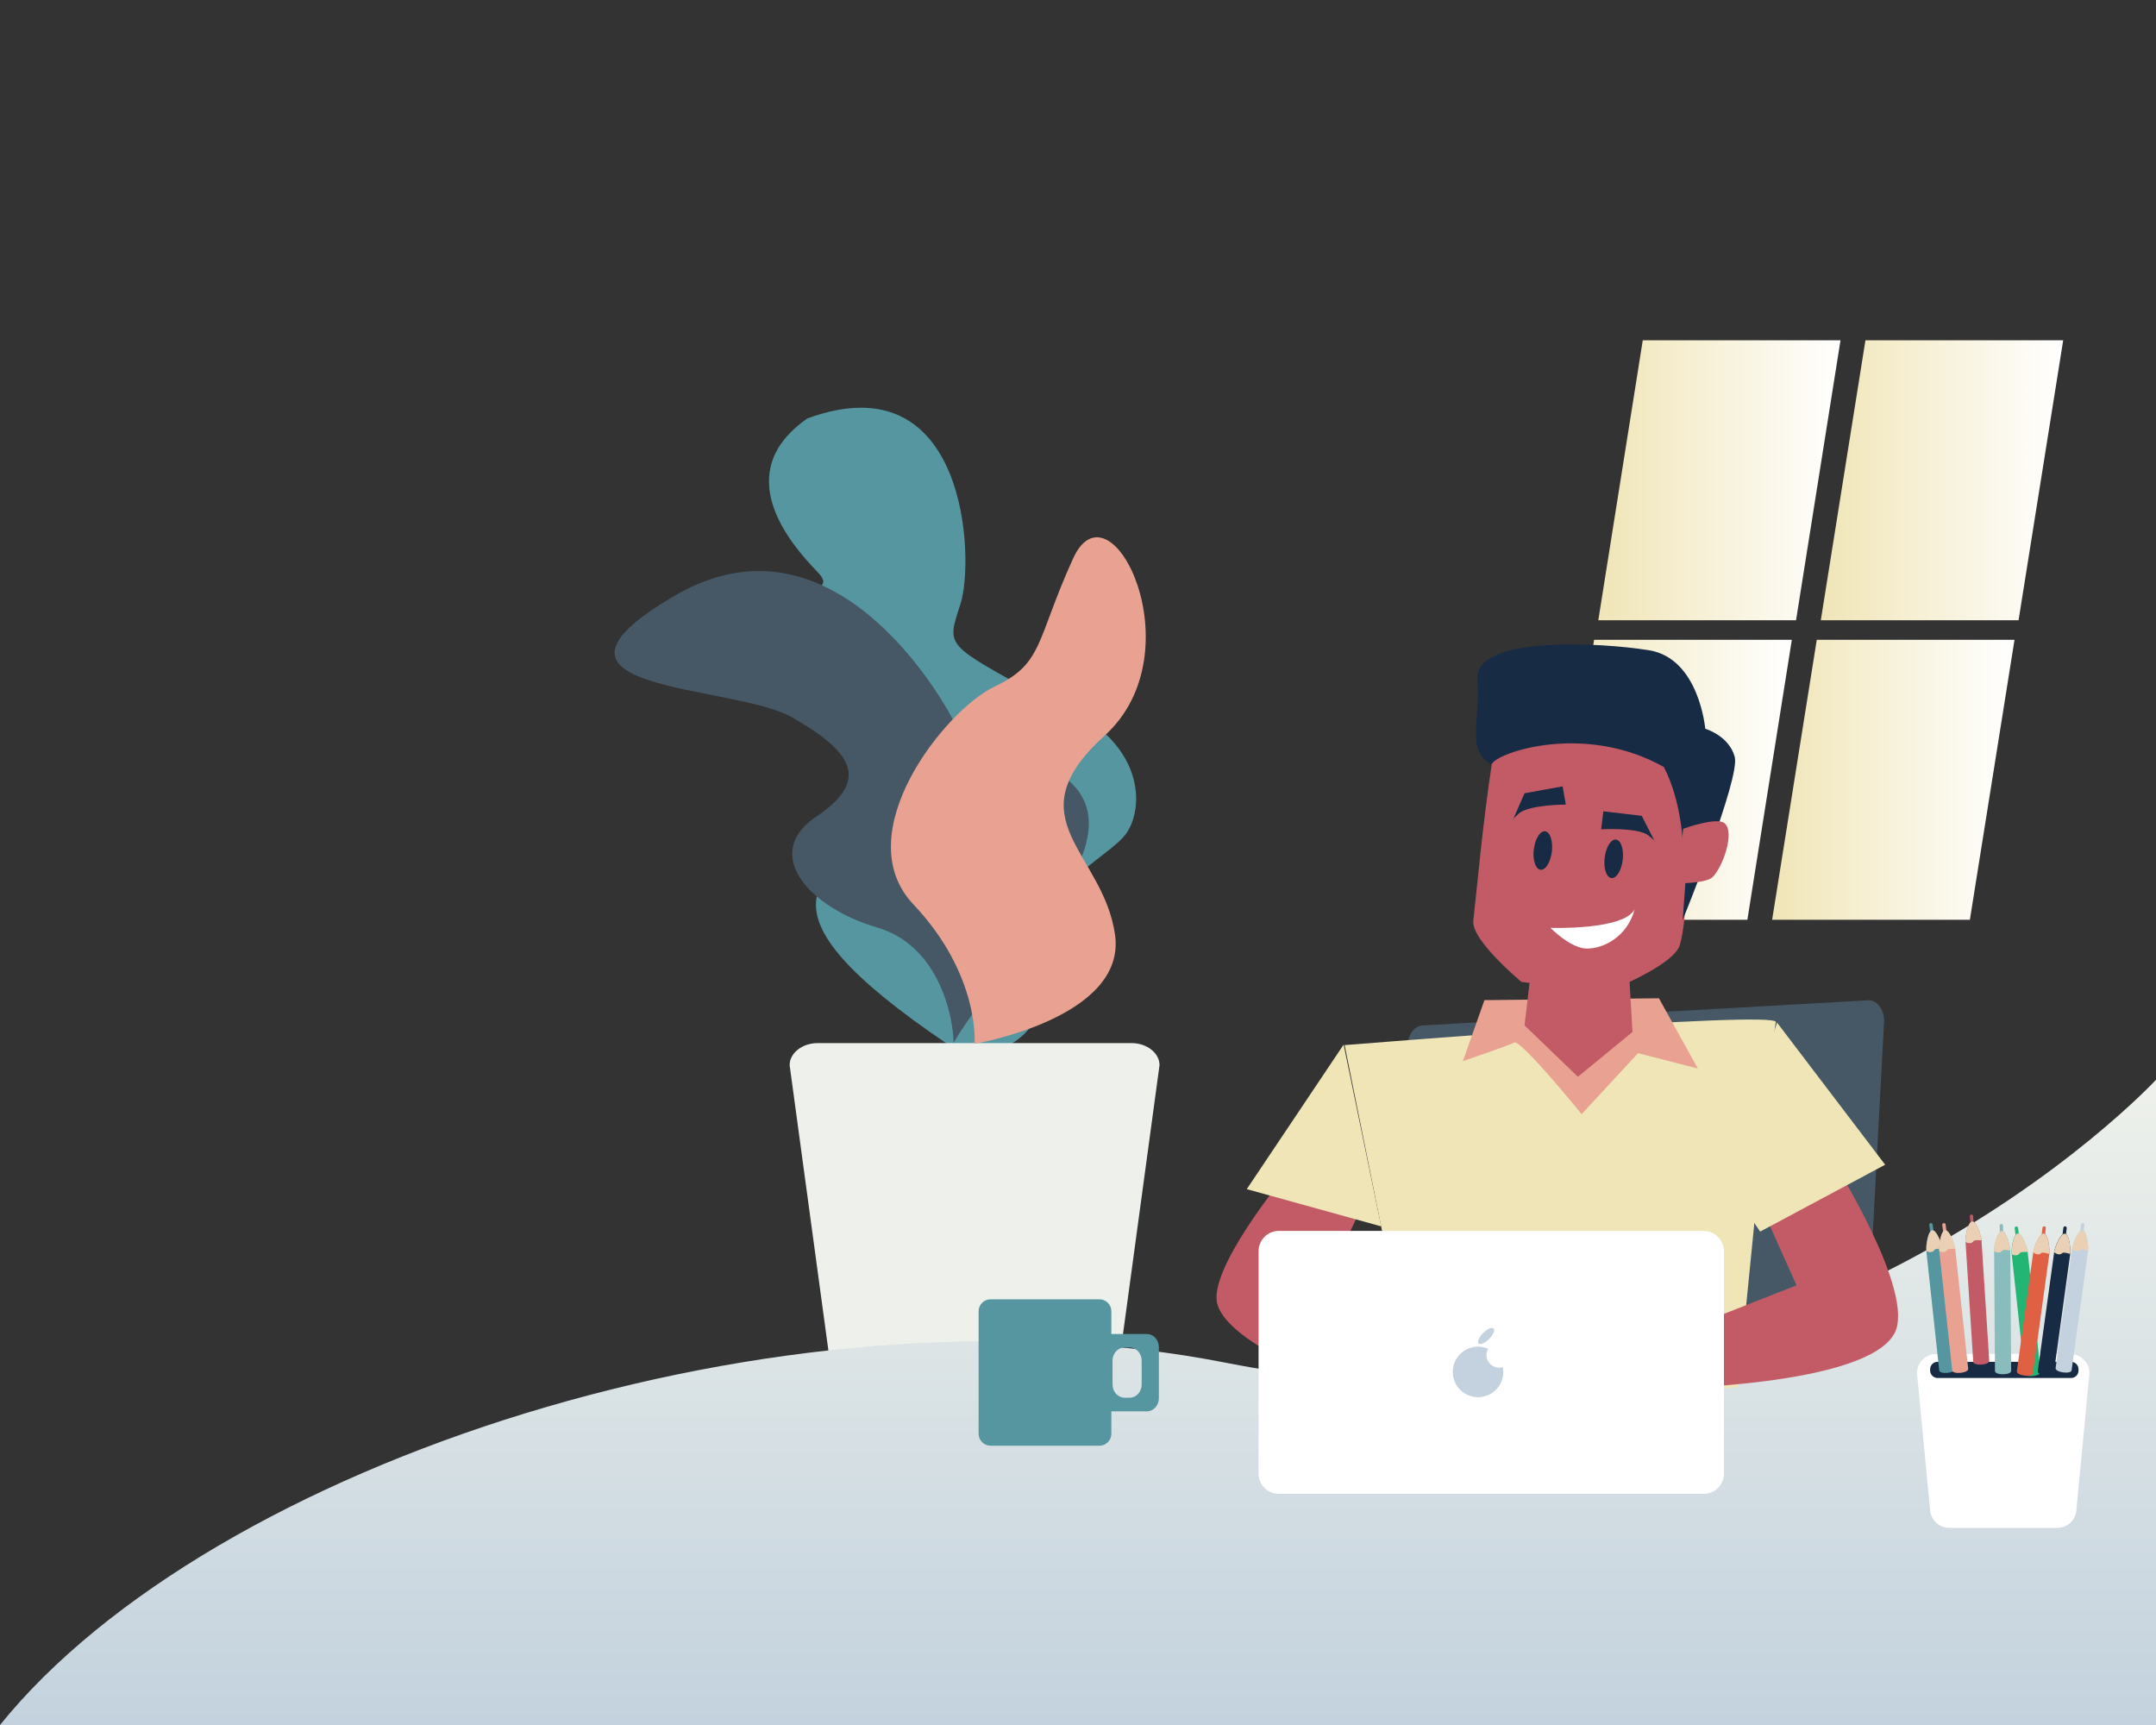 <?xml version="1.0" encoding="utf-8"?>
<!-- Generator: Adobe Illustrator 21.0.0, SVG Export Plug-In . SVG Version: 6.00 Build 0)  -->
<svg version="1.1" xmlns="http://www.w3.org/2000/svg" xmlns:xlink="http://www.w3.org/1999/xlink" x="0px" y="0px"
	 viewBox="0 0 1280 1024" style="enable-background:new 0 0 1280 1024;" xml:space="preserve">
<rect x="0" y="0" width="1280" height="1024" fill="#333333" stroke="none"/>
<style type="text/css">
	.st0{display:none;}
	.st1{display:inline;fill:#E6E6E6;}
	.st2{display:inline;}
	.st3{fill:#465866;}
	.st4{fill:#89BDBD;}
	.st5{fill:#EEF1EB;}
	.st6{fill:#EAD1B5;}
	.st7{fill:#C35B67;}
	.st8{display:inline;fill:#182B44;}
	.st9{display:inline;fill:#5596A0;}
	.st10{display:inline;fill:#F0E5B7;}
	.st11{display:inline;fill:#E9A292;}
	.st12{display:inline;fill:#E06044;}
	.st13{fill:url(#SVGID_1_);}
	.st14{fill:url(#SVGID_2_);}
	.st15{fill:url(#SVGID_3_);}
	.st16{fill:url(#SVGID_4_);}
	.st17{fill:#5596A0;}
	.st18{fill:#E9A292;}
	.st19{fill:url(#SVGID_5_);}
	.st20{fill:#F0E5B7;}
	.st21{fill:#182B44;}
	.st22{fill:#FFFFFF;}
	.st23{fill:#C3D2DE;}
	.st24{fill:#22B573;}
	.st25{fill:#E06044;}
</style>
<g id="Camada_1" class="st0">
	<rect class="st1" width="1280" height="1024"/>
	<g class="st2">
		<rect x="173.9" y="31.6" transform="matrix(-1 -1.224647e-16 1.224647e-16 -1 388 76)" class="st3" width="40.2" height="12.8"/>
		
			<rect x="133.8" y="31.6" transform="matrix(-1 -1.224647e-16 1.224647e-16 -1 307.667 76)" class="st4" width="40.2" height="12.8"/>
		
			<rect x="93.6" y="31.6" transform="matrix(-1 -1.224647e-16 1.224647e-16 -1 227.334 76)" class="st5" width="40.2" height="12.8"/>
		
			<rect x="53.4" y="31.6" transform="matrix(-1 -1.224647e-16 1.224647e-16 -1 147.001 76)" class="st6" width="40.2" height="12.8"/>
		
			<rect x="13.3" y="31.6" transform="matrix(-1 -1.224647e-16 1.224647e-16 -1 66.668 76)" class="st7" width="40.2" height="12.8"/>
	</g>
	<rect x="173.9" y="13.9" transform="matrix(-1 -1.224647e-16 1.224647e-16 -1 388 38)" class="st8" width="40.2" height="10.2"/>
	
		<rect x="133.8" y="13.9" transform="matrix(-1 -1.224647e-16 1.224647e-16 -1 307.667 38)" class="st9" width="40.2" height="10.2"/>
	
		<rect x="93.6" y="13.9" transform="matrix(-1 -1.224647e-16 1.224647e-16 -1 227.334 38)" class="st10" width="40.2" height="10.2"/>
	
		<rect x="53.4" y="13.9" transform="matrix(-1 -1.224647e-16 1.224647e-16 -1 147.001 38)" class="st11" width="40.2" height="10.2"/>
	
		<rect x="13.3" y="13.9" transform="matrix(-1 -1.224647e-16 1.224647e-16 -1 66.668 38)" class="st12" width="40.2" height="10.2"/>
</g>
<g id="Camada_2">
	<g>
		<linearGradient id="SVGID_1_" gradientUnits="userSpaceOnUse" x1="948.888" y1="285.079" x2="1092.71" y2="285.079">
			<stop  offset="4.122173e-04" style="stop-color:#F0E5B7"/>
			<stop  offset="1" style="stop-color:#FFFFFF"/>
		</linearGradient>
		<polygon class="st13" points="1066.3,368.2 948.9,368.2 975.3,202 1092.7,202 		"/>
		<linearGradient id="SVGID_2_" gradientUnits="userSpaceOnUse" x1="1081.032" y1="285.079" x2="1224.855" y2="285.079">
			<stop  offset="4.122173e-04" style="stop-color:#F0E5B7"/>
			<stop  offset="1" style="stop-color:#FFFFFF"/>
		</linearGradient>
		<polygon class="st14" points="1198.4,368.2 1081,368.2 1107.5,202 1224.9,202 		"/>
		<linearGradient id="SVGID_3_" gradientUnits="userSpaceOnUse" x1="920" y1="462.921" x2="1063.823" y2="462.921">
			<stop  offset="4.122173e-04" style="stop-color:#F0E5B7"/>
			<stop  offset="1" style="stop-color:#FFFFFF"/>
		</linearGradient>
		<polygon class="st15" points="1037.4,546 920,546 946.4,379.8 1063.8,379.8 		"/>
		<linearGradient id="SVGID_4_" gradientUnits="userSpaceOnUse" x1="1052.145" y1="462.921" x2="1195.967" y2="462.921">
			<stop  offset="4.122173e-04" style="stop-color:#F0E5B7"/>
			<stop  offset="1" style="stop-color:#FFFFFF"/>
		</linearGradient>
		<polygon class="st16" points="1169.5,546 1052.1,546 1078.6,379.8 1196,379.8 		"/>
	</g>
	<g>
		<path class="st17" d="M574.4,627.7c0,0,52.1-2.7,43.8-51.7c-8.3-49,39.6-65.3,50.7-81.6c11.1-16.3,11.1-58.8-50.7-80.6
			c-57.7-32.1-56.3-29.4-47.9-55.5c8.3-26.1,4.2-144.8-91-109.9c-45.9,32.1-11.1,73.5,6.3,91.4c17.4,18-43.1,4-37.5,40.9
			s99.4,79.3,90.3,107.1C476.4,519.4,444.5,542.8,574.4,627.7z"/>
		<path class="st5" d="M513.3,850h130.6c9.2,0,16.7-5.9,16.7-13.1l27.8-204.6c0-7.2-7.5-13.1-16.7-13.1H485.5
			c-9.2,0-16.7,5.9-16.7,13.1l27.8,204.6C496.6,844.1,504.1,850,513.3,850z"/>
		<path class="st3" d="M566,427.6c0,0-66.7-131.7-165.4-74s34.7,52.2,69.8,72.3s46.9,37,14.3,58.8c-32.7,21.8-4.9,53.9,36.1,65.9
			s45.9,62.6,45.2,68.6c34.7-59.3,141.7-144,32.7-172.4C566.7,433.6,566,427.6,566,427.6z"/>
		<path class="st18" d="M578.6,619.6c0,0,90.3-15.2,83.4-64.6s-61-68.7-6.2-118.3s3.4-154-18.8-105s-17.4,62.1-46.6,75.9
			s-87.8,87.3-48.1,129.3S578.6,619.6,578.6,619.6z"/>
	</g>
	<path class="st3" d="M1096.9,854l-222.6,2.4c-5,0.1-9.2-5.3-9.3-11.9l-29.2-223.7c-0.1-6.6,4-12,9-12.1l264.5-14.9
		c5-0.1,9.2,5.3,9.3,11.9L1106,841.9C1106,848.5,1102,853.9,1096.9,854z"/>
	<linearGradient id="SVGID_5_" gradientUnits="userSpaceOnUse" x1="640" y1="1024" x2="640" y2="641">
		<stop  offset="0" style="stop-color:#C3D2DE"/>
		<stop  offset="1" style="stop-color:#EEF1EB"/>
	</linearGradient>
	<path class="st19" d="M0,1024h1280V641c0,0-217,234-552,168C464.4,757.1,125,869,0,1024z"/>
	<g>
		<path class="st7" d="M812.6,707.9L786,763.7l79.7,58.6l-30.2,14.3c0,0-103.4-31.4-112.7-62.2c-6.1-20.3,39.2-75.3,39.2-75.3
			L812.6,707.9z"/>
		<path class="st20" d="M798.3,620.4c0,0,258-21,256-13.6c-2,7.4-22.4,216.7-22.4,216.7l-189.2,17.3L798.3,620.4z"/>
		<polygon class="st20" points="740.2,705.9 797.7,620.1 820,728 		"/>
		<path class="st18" d="M881.3,593.7l103.6-1.1l23.1,41.7l-35.5-9.1l-33.5,36.2c0,0-36.1-44.5-40-42.5c-3.9,2-30.5,11-30.5,11
			L881.3,593.7z"/>
		<polygon class="st7" points="936.8,639.2 905.1,608.7 908.5,579.9 967.2,578.3 969.2,612.6 		"/>
		<path class="st7" d="M874.7,546.6c-1.3,11.5,28.6,36.3,28.6,36.3l50.4,6c0,0,39.6-15.4,43.5-27.7c7.4-23.4,3.1-105.7,2.5-110.7
			c-36.9-6.8-89.3-30.7-114,2.9C880.2,489.3,877,526.2,874.7,546.6z"/>
		<path class="st21" d="M999,546.1c0,0,34.3-84.2,30.9-96.8s-17.5-16.7-17.5-16.7s-3.6-41.8-33.4-46.6
			c-29.9-4.8-103.7-8.6-101.9,17.2c1.8,25.8-6.8,42.2,8.3,50.5c3.9-7.3,55.6-24.7,102.4,1.6c10.9,20.8,11.4,47.6,11.4,47.6
			l10.7-13.3l-9.1,31.9L999,546.1z"/>
		<path class="st7" d="M995.5,524.4c0,0,17.2,0.1,21.1-3.6c6-5.6,13.5-26.4,7.4-32c-4.6-4.2-24.7,3.2-24.7,3.2L995.5,524.4z"/>
		
			<ellipse transform="matrix(0.118 -0.993 0.993 0.118 306.854 1354.549)" class="st21" cx="915.6" cy="504.6" rx="11.5" ry="5.4"/>
		
			<ellipse transform="matrix(0.118 -0.993 0.993 0.118 338.997 1400.675)" class="st21" cx="957.7" cy="509.6" rx="11.5" ry="5.4"/>
		<path class="st21" d="M950.6,492.3c0,0,20.8-1.2,27.6,3.3c5.6,4.3,4.4,4.2,4.4,4.2l-7.9-15.5l-22.8-2.7L950.6,492.3z"/>
		<path class="st21" d="M929.6,477.6c0,0-20.9,0.1-27.4,4.9c-5.3,4.6-4.1,4.4-4.1,4.4l7-16l22.6-4.1L929.6,477.6z"/>
		<path class="st22" d="M920.5,550.8c0,0,43.7,1.5,50-11.1c-4.4,16.5-18.6,23.4-28.3,23.4S920.5,550.8,920.5,550.8z"/>
		<path class="st7" d="M1087.7,688.3c0,0,50.1,79.2,37,103.3c-17.1,31.5-139.6,32.8-139.6,32.8l-3.7-27.9l85.2-33.5l-20.9-46.6
			L1087.7,688.3z"/>
		<polygon class="st20" points="1055,607 1119.2,691.4 1045,731.1 1025.3,702.1 		"/>
		<path class="st22" d="M1011.4,730.7H759.2c-6.6,0-12,5.4-12,12v132.1c0,6.6,5.4,12,12,12h252.3c6.6,0,12-5.4,12-12V742.7
			C1023.4,736.1,1018,730.7,1011.4,730.7z"/>
		<path class="st23" d="M890,811.9c-4.1,0-7.5-3.4-7.5-7.5c0-1.4,0.4-2.6,1-3.7c-1.8-0.8-3.9-1.3-6-1.3c-8.3,0-15,6.7-15,15
			s6.7,15,15,15s15-6.7,15-15c0-1-0.1-1.9-0.3-2.9C891.5,811.7,890.7,811.9,890,811.9z"/>
		
			<ellipse transform="matrix(0.707 -0.707 0.707 0.707 -302.357 856.293)" class="st23" cx="882.5" cy="793.1" rx="6.3" ry="2.5"/>
	</g>
	<g>
		<path class="st17" d="M680.9,791.9h-27.6c-3.9,0-7.1,3.5-7.1,7.8V830c0,4.3,3.2,7.8,7.1,7.8h27.6c3.9,0,7.1-3.5,7.1-7.8v-30.4
			C688,795.4,684.8,791.9,680.9,791.9z M677.8,821.9c0,4.3-3.2,7.8-7.1,7.8h-3.1c-3.9,0-7.1-3.5-7.1-7.8v-14.2
			c0-4.3,3.2-7.8,7.1-7.8h3.1c3.9,0,7.1,3.5,7.1,7.8V821.9z"/>
		<path class="st17" d="M588,858.2h64.8c3.8,0,7-3.2,7-7v-72.9c0-3.8-3.2-7-7-7H588c-3.8,0-7,3.2-7,7v72.9
			C581,855,584.2,858.2,588,858.2z"/>
	</g>
	<g>
		<path class="st22" d="M1221.4,907h-64.1c-6.3,0-11.5-5.2-11.5-11.5l-7.7-80.3c0-6.3,5.2-11.5,11.5-11.5h79.4
			c6.3,0,11.5,5.2,11.5,11.5l-7.7,80.3C1232.9,901.8,1227.7,907,1221.4,907z"/>
		<path class="st21" d="M1229.6,818h-79.3c-2.4,0-4.4-2-4.4-4.4v-0.8c0-2.4,2-4.4,4.4-4.4h79.3c2.4,0,4.4,2,4.4,4.4v0.8
			C1234,816.1,1232,818,1229.6,818z"/>
		<g>
			<path class="st17" d="M1147.6,735.7l-0.2,0c-0.5,0.1-0.9-0.3-1-0.8l-1-7.8c-0.1-0.5,0.3-0.9,0.8-1l0.2,0c0.5-0.1,0.9,0.3,1,0.8
				l1,7.8C1148.4,735.2,1148.1,735.7,1147.6,735.7z"/>
			<path class="st17" d="M1147.1,730.3L1147.1,730.3c2.6-0.3,5.7,8.3,6,10.9l7.7,71.3c0.3,2.6-9.2,3.6-9.5,1l-7.7-71.3
				C1143.3,739.6,1144.5,730.6,1147.1,730.3z"/>
			<path class="st6" d="M1143.7,742.7c0,0,3.3,1.7,4.7-0.7c0.6-1,4.8-0.7,4.8-0.7s0-0.1,0-0.1c-0.3-2.6-3.4-11.2-6-10.9
				c-2.6,0.3-3.8,9.3-3.5,11.9L1143.7,742.7z"/>
		</g>
		<g>
			<path class="st18" d="M1155.3,735.7l-0.2,0c-0.5,0.1-0.9-0.3-1-0.8l-1-7.8c-0.1-0.5,0.3-0.9,0.8-1l0.2,0c0.5-0.1,0.9,0.3,1,0.8
				l1,7.8C1156.1,735.2,1155.8,735.7,1155.3,735.7z"/>
			<path class="st18" d="M1154.8,730.3L1154.8,730.3c2.6-0.3,5.7,8.3,6,10.9l7.7,71.3c0.3,2.6-9.2,3.6-9.5,1l-7.7-71.3
				C1151,739.6,1152.2,730.6,1154.8,730.3z"/>
			<path class="st6" d="M1151.3,742.7c0,0,3.3,1.7,4.7-0.7c0.6-1,4.8-0.7,4.8-0.7s0-0.1,0-0.1c-0.3-2.6-3.4-11.2-6-10.9
				c-2.6,0.3-3.8,9.3-3.5,11.9L1151.3,742.7z"/>
		</g>
		<g>
			<path class="st24" d="M1198.3,737.7l-0.2,0c-0.5,0.1-0.9-0.3-1-0.8l-1-7.8c-0.1-0.5,0.3-0.9,0.8-1l0.2,0c0.5-0.1,0.9,0.3,1,0.8
				l1,7.8C1199.1,737.2,1198.8,737.6,1198.3,737.7z"/>
			<path class="st24" d="M1197.8,732.2L1197.8,732.2c2.6-0.3,5.7,8.3,6,10.9l7.7,71.3c0.3,2.6-9.2,3.6-9.5,1l-7.7-71.3
				C1194,741.5,1195.2,732.5,1197.8,732.2z"/>
			<path class="st6" d="M1194.4,744.6c0,0,3.3,1.7,4.7-0.7c0.6-1,4.8-0.7,4.8-0.7s0-0.1,0-0.1c-0.3-2.6-3.4-11.2-6-10.9
				c-2.6,0.3-3.8,9.3-3.5,11.9L1194.4,744.6z"/>
		</g>
		<g>
			<path class="st23" d="M1235.6,735.7l-0.2,0c-0.5-0.1-0.8-0.5-0.8-1l0.9-7.8c0.1-0.5,0.5-0.8,1-0.8l0.2,0c0.5,0.1,0.8,0.5,0.8,1
				l-0.9,7.8C1236.5,735.4,1236.1,735.7,1235.6,735.7z"/>
			<path class="st23" d="M1236.5,730.3L1236.5,730.3c2.6,0.4,3.5,9.4,3.2,12l-9.8,71.1c-0.4,2.6-9.8,1.3-9.5-1.3l9.8-71.1
				C1230.5,738.4,1233.8,729.9,1236.5,730.3z"/>
			<path class="st6" d="M1230.1,741.5c0,0,2.8,2.4,4.7,0.5c0.8-0.9,4.8,0.5,4.8,0.5s0-0.1,0-0.1c0.4-2.6-0.6-11.7-3.2-12
				c-2.6-0.4-5.9,8.1-6.3,10.7L1230.1,741.5z"/>
		</g>
		<g>
			<path class="st21" d="M1225.1,737.6l-0.2,0c-0.5-0.1-0.8-0.5-0.8-1l0.9-7.8c0.1-0.5,0.5-0.8,1-0.8l0.2,0c0.5,0.1,0.8,0.5,0.8,1
				l-0.9,7.8C1226,737.3,1225.6,737.6,1225.1,737.6z"/>
			<path class="st21" d="M1225.9,732.2L1225.9,732.2c2.6,0.4,3.5,9.4,3.2,12l-9.8,71.1c-0.4,2.6-9.8,1.3-9.5-1.3l9.8-71.1
				C1220,740.3,1223.3,731.8,1225.9,732.2z"/>
			<path class="st6" d="M1219.6,743.4c0,0,2.8,2.4,4.7,0.5c0.8-0.9,4.8,0.5,4.8,0.5s0-0.1,0-0.1c0.4-2.6-0.6-11.7-3.2-12
				s-5.9,8.1-6.3,10.7L1219.6,743.4z"/>
		</g>
		<g>
			<path class="st25" d="M1212.7,737.6l-0.2,0c-0.5-0.1-0.8-0.5-0.8-1l0.9-7.8c0.1-0.5,0.5-0.8,1-0.8l0.2,0c0.5,0.1,0.8,0.5,0.8,1
				l-0.9,7.8C1213.6,737.3,1213.1,737.6,1212.7,737.6z"/>
			<path class="st25" d="M1213.5,732.2L1213.5,732.2c2.6,0.4,3.5,9.4,3.2,12l-9.8,71.1c-0.4,2.6-9.8,1.3-9.5-1.3l9.8-71.1
				C1207.6,740.3,1210.9,731.8,1213.5,732.2z"/>
			<path class="st6" d="M1207.1,743.4c0,0,2.8,2.4,4.7,0.5c0.8-0.9,4.8,0.5,4.8,0.5s0-0.1,0-0.1c0.4-2.6-0.6-11.7-3.2-12
				c-2.6-0.4-5.9,8.1-6.3,10.7L1207.1,743.4z"/>
		</g>
		<g>
			<path class="st4" d="M1188.5,736.2l-0.2,0c-0.5,0-0.9-0.4-0.9-0.9l-0.2-7.8c0-0.5,0.4-0.9,0.9-0.9l0.2,0c0.5,0,0.9,0.4,0.9,0.9
				l0.2,7.8C1189.4,735.8,1189,736.2,1188.5,736.2z"/>
			<path class="st4" d="M1188.6,730.7L1188.6,730.7c2.6,0,4.8,8.8,4.9,11.4l0.5,71.7c0,2.6-9.5,2.7-9.6,0.1l-0.5-71.7
				C1183.8,739.6,1185.9,730.7,1188.6,730.7z"/>
			<path class="st6" d="M1183.9,742.7c0,0,3.1,2,4.7-0.2c0.7-1,4.8-0.2,4.8-0.2s0-0.1,0-0.1c0-2.6-2.2-11.5-4.9-11.4
				s-4.7,8.9-4.7,11.5L1183.9,742.7z"/>
		</g>
		<g>
			<path class="st7" d="M1171.2,730.5l-0.2,0c-0.5,0-0.9-0.3-0.9-0.8l-0.6-7.8c0-0.5,0.3-0.9,0.8-0.9l0.2,0c0.5,0,0.9,0.3,0.9,0.8
				l0.6,7.8C1172,730.1,1171.7,730.5,1171.2,730.5z"/>
			<path class="st7" d="M1170.9,725.1L1170.9,725.1c2.6-0.2,5.3,8.5,5.5,11.1l4.6,71.6c0.2,2.6-9.4,3.2-9.5,0.6l-4.6-71.6
				C1166.7,734.2,1168.3,725.2,1170.9,725.1z"/>
			<path class="st6" d="M1166.9,737.3c0,0,3.2,1.8,4.7-0.5c0.7-1,4.8-0.5,4.8-0.5s0-0.1,0-0.1c-0.2-2.6-2.9-11.3-5.5-11.1
				c-2.6,0.2-4.2,9.1-4,11.8L1166.9,737.3z"/>
		</g>
	</g>
</g>
</svg>
